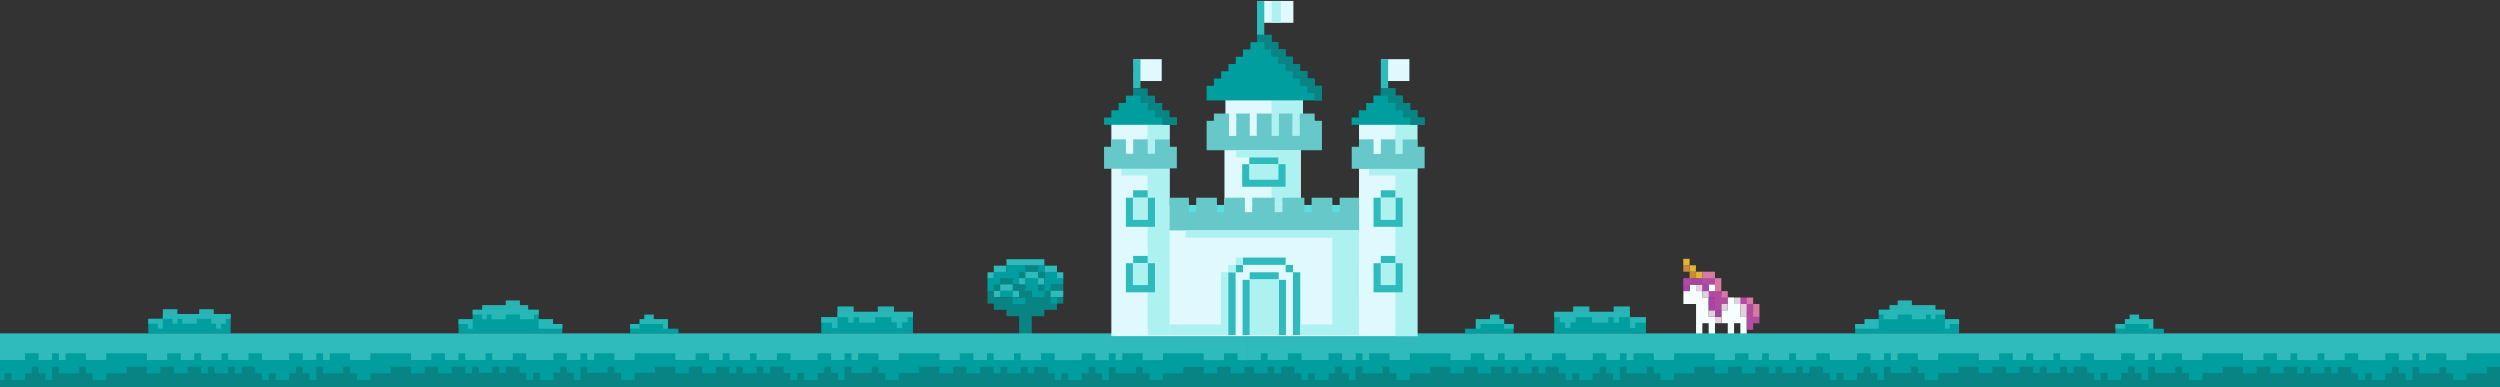 <svg width="1640" height="254" viewBox="0 0 1640 254" fill="none" xmlns="http://www.w3.org/2000/svg">
<rect x="0" y="0" width="1640" height="254" fill="#333333" stroke="none"/>
<g clip-path="url(#clip0_274_677)">
<path d="M697.518 178.611H693.375V182.843H697.518V178.611Z" fill="#2FBABB"/>
<path d="M651.947 178.611H647.805V182.843H651.947V178.611Z" fill="#2FBABB"/>
<path d="M693.375 174.287H685.09V178.52H693.375V174.287Z" fill="#2FBABB"/>
<path d="M660.233 174.287H651.947V178.52H660.233V174.287Z" fill="#2FBABB"/>
<path d="M685.09 170.054H660.233V174.287H685.09V170.054Z" fill="#2FBABB"/>
<path d="M664.646 190.59H655.82V195.003H664.646V190.59Z" fill="#009E9E"/>
<path d="M697.518 195.004H692.835V199.146H697.518V195.004Z" fill="#088484"/>
<path d="M689.863 197.796V190.32H685.09V195.004H676.804V190.77H672.661V186.627H664.376V190.77H668.519V195.004H671.401L672.121 199.147H671.401H664.646V195.004H651.947V189.509H647.805V199.147H651.947V203.29H660.233V207.433H668.519V219.863H676.804V207.433H685.09V203.29H693.375V197.796H689.863Z" fill="#088484"/>
<path d="M697.518 186.537H688.782V190.95H697.518V186.537Z" fill="#088484"/>
<path d="M656.09 186.177H651.497V190.77H656.09V186.177Z" fill="#088484"/>
<path d="M665.006 182.213H655.46V186.987H665.006V182.213Z" fill="#088484"/>
<path d="M673.112 177.98H668.158V182.933H673.112V177.98Z" fill="#088484"/>
<path d="M681.847 174.197H671.851V178.79H681.847V174.197Z" fill="#088484"/>
<path d="M685.09 178.34H680.497V182.933H685.09V178.34Z" fill="#088484"/>
<path d="M685.63 186.177H680.497V191.31H685.63V186.177Z" fill="#088484"/>
<path d="M693.375 195.004H689.232V199.146H693.375V195.004Z" fill="#009E9E"/>
<path d="M672.662 195.004H664.376V199.416H672.662V195.004Z" fill="#009E9E"/>
<path d="M697.518 190.77H689.232V194.913H697.518V190.77Z" fill="#2FBABB"/>
<path d="M668.519 190.77H664.376V194.913H668.519V190.77Z" fill="#2FBABB"/>
<path d="M656.09 190.77H651.947V194.913H656.09V190.77Z" fill="#2FBABB"/>
<path d="M681.037 182.304L672.662 182.484L672.481 190.86H676.804V195.184H685.36V190.86H681.037V182.304Z" fill="#009E9E"/>
<path d="M664.376 186.627H656.09V190.77H664.376V186.627Z" fill="#2FBABB"/>
<path d="M651.947 186.627H656.09V182.484H664.376V186.627H668.519V178.34H672.661V174.197H660.233V178.34H651.947V182.484H647.805V190.77H651.947V186.627V186.627Z" fill="#009E9E"/>
<path d="M685.09 182.484H680.947V186.626H685.09V182.484Z" fill="#2FBABB"/>
<path d="M672.661 182.484H668.519V186.626H672.661V182.484Z" fill="#2FBABB"/>
<path d="M693.375 178.34H685.09V190.77H689.233V186.627H697.518V182.484H693.375V178.34Z" fill="#009E9E"/>
<path d="M680.947 178.34H672.662V182.483H680.947V178.34Z" fill="#2FBABB"/>
<path d="M685.09 174.197H680.947V178.34H685.09V174.197Z" fill="#009E9E"/>
<path d="M1108.82 182.484H1104.23V187.167H1108.82V182.484Z" fill="#B44BA1"/>
<path d="M1125.03 182.304H1115.94V186.897H1125.03V182.304Z" fill="#B44BA1"/>
<path d="M1146.2 195.184H1141.34V200.137H1146.2V195.184Z" fill="#B44BA1"/>
<path d="M1120.17 190.23V194.913H1124.58V204.281L1129.18 203.56V199.327L1133.32 199.597V194.913H1129.54L1129.09 190.95L1120.17 190.23Z" fill="#B44BA1"/>
<path d="M1145.84 207.794H1141.7V199.327H1137.55V195.094H1133.41V203.56H1129.27V212.027H1133.41V220.494H1137.55V212.027H1141.7V220.494H1145.84V207.794Z" fill="#F7FEFF"/>
<path d="M1129.18 207.794H1125.03V212.026H1129.18V207.794Z" fill="#E1D1DE"/>
<path d="M1120.89 207.794V195.094H1116.75V190.95H1112.61V186.717H1108.46V190.95H1104.32V199.417H1112.61V220.494H1116.75V212.027H1120.89V220.494H1125.03V207.794H1120.89V207.794Z" fill="#F7FEFF"/>
<path d="M1150.07 199.417L1145.93 198.967V216.35H1150.07V212.117H1154.21V207.884H1150.79L1150.07 199.417Z" fill="#B44BA1"/>
<path d="M1129.18 203.56H1125.03V207.793H1129.18V203.56Z" fill="#A545A4"/>
<path d="M1125.03 203.56H1120.89V207.793H1125.03V203.56Z" fill="#E1D1DE"/>
<path d="M1154.21 199.417H1150.07V207.883H1154.21V199.417Z" fill="#D779A5"/>
<path d="M1145.84 199.417H1141.7V207.883H1145.84V199.417Z" fill="#E1D1DE"/>
<path d="M1133.41 199.417H1129.27V203.65H1133.41V199.417Z" fill="#E1D1DE"/>
<path d="M1125.03 194.913H1120.89V203.56H1125.03V194.913Z" fill="#A545A4"/>
<path d="M1150.07 195.184H1145.93V199.417H1150.07V195.184Z" fill="#D779A5"/>
<path d="M1141.7 195.184H1137.55V199.417H1141.7V195.184Z" fill="#E1D1DE"/>
<path d="M1133.41 190.95H1129.27V195.183H1133.41V190.95Z" fill="#D779A5"/>
<path d="M1120.89 190.95H1116.75V195.183H1120.89V190.95Z" fill="#E1D1DE"/>
<path d="M1129.18 182.484H1125.03V190.949H1129.18V182.484Z" fill="#D779A5"/>
<path d="M1125.03 186.717H1120.89V190.95H1125.03V186.717Z" fill="#F7FEFF"/>
<path d="M1120.89 186.717H1116.75V190.95H1120.89V186.717Z" fill="#A545A4"/>
<path d="M1116.75 186.717H1112.61V190.95H1116.75V186.717Z" fill="#E1D1DE"/>
<path d="M1108.37 186.717H1104.23V190.95H1108.37V186.717Z" fill="#A545A4"/>
<path d="M1116.75 182.484H1108.46V186.717H1116.75V182.484Z" fill="#A545A4"/>
<path d="M1125.03 178.25H1116.75V182.483H1125.03V178.25Z" fill="#D779A5"/>
<path d="M1116.75 178.25H1112.61V182.483H1116.75V178.25Z" fill="#E2B436"/>
<path d="M1112.52 178.25H1108.37V182.483H1112.52V178.25Z" fill="#CF8934"/>
<path d="M1112.52 174.017H1108.37V178.25H1112.52V174.017Z" fill="#E2B436"/>
<path d="M1108.37 174.017H1104.23V178.25H1108.37V174.017Z" fill="#CF8934"/>
<path d="M1108.37 169.784H1104.23V174.017H1108.37V169.784Z" fill="#E2B436"/>
<path d="M598.902 204.551H549.368V208.064H538.741V218.692H549.819H598.902V204.551Z" fill="#009E9E"/>
<path d="M538.741 211.666H545.766V215.179H549.368V211.666V208.064H538.741V211.666Z" fill="#29B8B8" fill-opacity="0.962"/>
<path d="M598.901 204.551H586.473V201.038H575.846V204.551H559.995V201.038H549.368V204.551V208.064H556.393V211.667H559.995V208.064H563.508V211.667H574.135V208.064H584.762V211.487H588.274V215.179H591.787V211.487H595.389V208.064H598.901V204.551Z" fill="#29B8B8" fill-opacity="0.962"/>
<path d="M1019.57 204.551H1069.2V208.064H1079.73V218.692H1068.66H1019.57V204.551Z" fill="#009E9E"/>
<path d="M1079.73 211.666H1072.71V215.179H1069.2V211.666V208.064H1079.73V211.666Z" fill="#29B8B8" fill-opacity="0.962"/>
<path d="M1019.57 204.551H1032V201.038H1042.63V204.551H1058.57V201.038H1069.2V204.551V208.064H1062.08V211.667H1058.57V208.064H1054.97V211.667H1044.34V208.064H1033.71V211.487H1030.2V215.179H1026.69V211.487H1023.18V208.064H1019.57V204.551Z" fill="#29B8B8" fill-opacity="0.962"/>
<path d="M106.812 205.992V209.145H97.265V218.692H106.812H107.622H151.301V205.992H106.812Z" fill="#009E9E"/>
<path d="M140.224 205.992V202.84H130.678V205.992H116.358V202.84H106.812V205.992V209.145H97.265V212.387H103.569V215.54H106.812V212.387V209.145H113.116V212.387H116.358V209.145H119.51V212.387H129.056V209.145H138.603V212.387H141.755V215.54H144.997V212.387H148.149V209.145H151.301V205.992H140.224Z" fill="#29B8B8" fill-opacity="0.962"/>
<path d="M362.763 212.567V209.415H353.397V203.2H310.078V209.415H300.802V218.692H310.078H353.397H361.142H362.763H368.887V212.567H362.763Z" fill="#009E9E"/>
<path d="M362.763 212.567V209.415H353.397V212.567V213.648V215.629H356.549H368.887V212.567H362.763Z" fill="#29B8B8" fill-opacity="0.962"/>
<path d="M346.463 200.138H341.059V197.075H331.783V200.138H316.292V203.2H310.078V206.353H316.292V209.415H319.354V206.353H322.416V209.415H331.783V206.353H341.059V209.415H350.335V206.353H353.397V203.2H346.463V200.138Z" fill="#29B8B8" fill-opacity="0.962"/>
<path d="M300.802 209.415V212.567H306.926V215.629H310.078V212.567V211.847V209.415H300.802Z" fill="#29B8B8" fill-opacity="0.962"/>
<path d="M1223.2 212.567V209.415H1232.48V203.2H1275.89V209.415H1285.16V218.692H1275.89H1232.48H1224.73H1223.2H1216.99V212.567H1223.2Z" fill="#009E9E"/>
<path d="M1223.2 212.567V209.415H1232.48V212.567V213.648V215.629H1229.41H1216.99V212.567H1223.2Z" fill="#29B8B8" fill-opacity="0.962"/>
<path d="M1239.5 200.138H1244.9V197.075H1254.18V200.138H1269.67V203.2H1275.89V206.353H1269.67V209.415H1266.61V206.353H1263.46V209.415H1254.18V206.353H1244.9V209.415H1235.63V206.353H1232.48V203.2H1239.5V200.138Z" fill="#29B8B8" fill-opacity="0.962"/>
<path d="M1285.16 209.415V212.567H1278.95V215.629H1275.89V212.567V211.847V209.415H1285.16Z" fill="#29B8B8" fill-opacity="0.962"/>
<path d="M438.144 215.63V209.415H428.868H419.592V212.567H413.377V218.692H419.592H420.222H428.868H436.973H438.144H445.079V215.63H438.144Z" fill="#009E9E"/>
<path d="M428.868 209.415V206.352H425.716H422.654V209.415H419.592V212.567H428.868H434.992V215.63H438.144V212.567V211.937V209.415H428.868Z" fill="#29B8B8" fill-opacity="0.962"/>
<path d="M416.439 212.567H413.377V215.629H416.439H419.502V212.567H416.439Z" fill="#29B8B8" fill-opacity="0.962"/>
<path d="M968.149 215.63V209.415H977.426H986.702V212.567H992.916V218.692H986.702H986.071H977.426H969.23H968.149H961.125V215.63H968.149Z" fill="#009E9E"/>
<path d="M977.426 209.415V206.352H980.488H983.64V209.415H986.702V212.567H977.426H971.211V215.63H968.149V212.567V211.937V209.415H977.426Z" fill="#29B8B8" fill-opacity="0.962"/>
<path d="M989.764 212.567H992.916V215.629H989.764H986.702V212.567H989.764Z" fill="#29B8B8" fill-opacity="0.962"/>
<path d="M1412.51 215.63V209.415H1403.23H1393.95V212.567H1387.74V218.692H1393.95H1394.59H1403.23H1411.43H1412.51H1419.53V215.63H1412.51Z" fill="#009E9E"/>
<path d="M1403.23 209.415V206.352H1400.17H1397.02V209.415H1393.96V212.567H1403.23H1409.45V215.63H1412.51V212.567V211.937V209.415H1403.23Z" fill="#29B8B8" fill-opacity="0.962"/>
<path d="M1390.89 212.567H1387.74V215.629H1390.89H1393.95V212.567H1390.89Z" fill="#29B8B8" fill-opacity="0.962"/>
<path d="M818.649 218.692H-27.468V255.621H818.649V218.692Z" fill="#2FBABB"/>
<path d="M1659.18 218.692H818.199V255.621H1659.18V218.692Z" fill="#2FBABB"/>
<path d="M1659.18 253.73V237.607H818.649H818.199H-27.468V255.621L1499.6 256.522L1658.19 253.64L1659.18 253.73Z" fill="#088484"/>
<path d="M1644.77 236.256V231.752H1618.12V236.256H1604.79V231.752H1591.46V236.256H1586.95V231.752H1582.54V236.256H1573.63V231.752H1564.8V236.256H1546.97V231.752H1538.14V236.256H1524.81V231.752H1520.31V236.256H1511.39V236.166H1506.98V231.752H1502.57V236.166H1493.65V231.752H1484.83V236.166H1471.41V231.752H1444.75V236.166H1431.42V231.752H1418.09V236.166H1413.68V231.752H1409.27V236.166H1400.35V231.752H1391.43V236.166H1373.69V231.752H1364.78V236.166H1351.45V231.752H1347.03V236.166H1338.12H1333.7V231.752H1329.2V236.166H1320.38V231.752H1311.46V236.166H1298.13V231.752H1271.47V236.166H1258.14V231.752H1244.82V236.166H1240.4V231.752H1235.9V236.166H1227.07V231.752H1218.16V236.166H1200.33V231.752H1191.5V236.166H1178.17V231.752H1173.67V236.166H1166.55H1164.84H1160.34V231.752H1155.93V236.166H1147.01V231.752H1138.18V236.166H1124.85V231.752H1098.2V236.166H1084.87V231.752H1071.54V236.166H1067.04V231.752H1062.62V236.166H1053.71V231.752H1044.88V236.166H1027.05V231.752H1018.13V236.166H1004.8V231.752H1000.39V236.166H991.475H987.062V231.752H982.649V236.166H973.733V231.752H964.817V236.166H951.488V231.752H924.831V236.166H911.502V231.752H898.173V236.166H893.76V231.752H889.347V236.166H880.431V231.752H871.515V236.166H853.773V231.752H844.857V236.166H831.528V231.752H827.115V236.166H818.199V236.256H811.805V231.752H802.979V236.256H789.65V231.752H762.902V236.256H749.573V231.752H736.244V236.256H731.831V231.752H727.418V236.256H718.502V231.752H709.586V236.256H691.844V231.752H682.928V236.256H669.599V231.752H665.186V236.256H656.27V236.166H651.857V231.752H647.444V236.166H638.528V231.752H629.612V236.166H616.284V231.752H589.626V236.166H576.297V231.752H562.968V236.166H558.555V231.752H554.052V236.166H545.226V231.752H536.31V236.166H518.568V231.752H509.652V236.166H496.323V231.752H491.91V236.166H482.994H478.581V231.752H474.078V236.166H465.162V231.752H456.336V236.166H443.007V231.752H416.349V236.166H403.02V231.752H389.692V236.166H385.189V231.752H380.776V236.166H371.86V231.752H363.034V236.166H345.202V231.752H336.376V236.166H322.957V231.752H318.544V236.166H309.628H305.215V231.752H300.802V236.166H291.886V231.752H282.97V236.166H269.641V231.752H242.983V236.166H229.654V231.752H216.325V236.166H211.912V231.752H207.499V236.166H198.583V231.752H189.667V236.166H171.925V231.752H163.009V236.166H149.681V231.752H145.268V236.166H135.541H131.939V231.752H127.436V236.166H118.61V231.752H109.694V236.166H96.365V231.752H69.707V236.166H56.378V231.752H43.049V236.166H38.636V231.752H34.133V236.166H25.307V231.752H16.391V236.166H-1.441V231.752H-10.267V236.166H-27.468V240.579H-19.183V244.903H-14.77V240.579H-5.854V244.903H-1.441V249.316H3.062V244.903H7.475V249.316H16.391V244.903H20.804V240.579H25.307V244.903H29.72V249.316H34.133V244.903V240.579H38.636V244.903H51.965V240.579H56.378V244.903H60.791V249.316H69.707V244.903H83.036V240.579H96.365V244.903H105.281V240.579H114.107V244.903H123.023V240.579H131.939V244.903H136.352V240.579H140.765V244.903H149.681V240.579H154.094V244.903H158.597V240.579H167.422V244.903H171.925V249.316H176.338V244.903H180.841V249.316H189.667V244.903H194.17V240.579H198.583V244.903H202.996V249.316H207.499V244.903V240.579H211.912V244.903H225.241V240.579H229.654V244.903H234.157V249.316H242.983V244.903H256.312V240.579H269.641V244.903H278.557V240.579H287.473V244.903H296.299V240.579H305.215V244.903H309.628V240.579H314.131V244.543H322.957V240.579H327.46V244.543H331.873V240.579H340.789V244.543H345.202V249.316H349.705V244.543H354.118V249.316H363.034V244.543H367.447V240.579H371.86V244.543H376.363V249.316H380.776V244.543V240.579H385.189V244.543H398.517V240.579H403.02V244.543H407.433V249.316H416.349V244.543H429.678V240.579H443.007V244.903H451.833V240.579H460.749V244.903H469.665V240.579H478.491V244.903H482.994V240.579H487.407V244.903H496.323V240.579H500.736V244.903H505.239V240.579H514.065V244.633H518.568V249.316H522.981V244.633H527.394V249.316H536.31V244.633H540.723V240.579H545.226V244.633H549.639V249.316H554.052V244.633V240.579H558.555V244.633H571.884V240.579H576.297V244.633H580.71V249.316H589.626V244.633H602.955V240.579H616.284V244.903H625.2V240.579H634.115V244.903H642.941V240.579H651.857V244.903H656.27V240.669H660.773V244.903H669.599V240.669H674.102V244.903H678.515V240.669H687.431V244.903H691.844V249.316H696.257V244.903H700.76V249.316H709.586V244.903H714.089V240.669H718.502V244.903H722.915V249.316H727.418V244.903V240.669H731.831V244.903H745.16V240.669H749.573V244.903H754.076V249.316H762.902V244.903H776.231V240.669H789.65V244.903H798.476V240.669H807.392V244.903H816.308V240.669H819.1V240.579H822.612V244.903H831.528V240.579H835.941V244.903H840.444V240.579H849.27V244.903H853.773V249.316H858.186V244.903H862.599V249.316H871.515V244.903H875.928V240.579H880.431V244.903H884.844V249.316H889.257V244.903V240.579H893.76V244.903H907.089V240.579H911.502V244.903H916.005V249.316H924.831V244.903H938.159V240.579H951.488V244.903H960.404V240.579H969.32V244.903H978.146V240.579H987.062V244.903H991.475V240.579H995.978V244.903H1004.8V240.579H1009.31V244.903H1013.72V240.579H1022.64V244.903H1027.05V249.316H1031.46V244.903H1035.97V249.316H1044.79V244.903H1049.29V240.579H1053.71V244.903H1058.12V249.316H1062.62V244.903V240.579H1067.04V244.903H1080.36V240.579H1084.87V244.903H1089.28V249.316H1098.2V244.903H1111.53V240.579H1124.85V244.903H1133.68V240.579H1142.6V244.903H1151.51V240.579H1160.34V244.903H1164.84V240.579H1169.25V244.633H1178.17V240.579H1182.58V244.633H1187V240.579H1195.91V244.633H1200.33V249.316H1204.83V244.633H1209.24V249.316H1218.16V244.633H1222.57V240.579H1227.07V244.633H1231.49V249.316H1235.9V244.633V240.579H1240.4V244.633H1253.73V240.579H1258.14V244.633H1262.56V249.316H1271.47V244.633H1284.8V240.579H1298.13V244.633H1307.05V240.579H1315.87V244.633H1324.79V240.579H1333.7V244.633H1338.12V240.579H1342.62V244.633H1351.45V240.579H1355.95V244.633H1360.36V240.579H1369.19V244.633H1373.69V249.316H1378.1V244.633H1382.61V249.316H1391.43V244.633H1395.94V240.579H1400.35V244.633H1404.76V249.316H1409.27V244.633V240.579H1413.68V244.633H1427.01V240.579H1431.42V244.633H1435.92V249.316H1444.75V244.633H1458.08V240.579H1471.41V244.903H1480.32V240.579H1489.24V244.903H1498.06V240.579H1511.03H1506.98V244.903H1511.48V240.669H1515.9V244.903H1524.81V240.669H1529.23V244.903H1533.64V240.669H1542.55V244.903H1546.97V249.316H1551.47V244.903H1555.88V249.316H1564.8V244.903H1569.21V240.669H1573.63V244.903H1578.13V249.316H1582.54V244.903V240.669H1586.95V244.903H1600.28V240.669H1604.79V244.903H1609.2V249.316H1618.12V244.903H1631.44V240.669H1659.63V236.256H1644.77Z" fill="#009E9E"/>
<path d="M891.508 80.433V129.702L880.79 132.494L877.188 136.548L870.974 132.494H862.868L858.095 136.548L853.322 132.494V93.854H862.868L865.39 91.422L864.94 81.874L860.347 77.101H854.763V62.779H803.879V76.2L796.314 79.262V93.854H803.248V134.476H767.224V80.433H729.039V220.494H929.783V128.621V80.433H891.508Z" fill="#DFF9FF"/>
<path d="M827.835 14.952H848.459V10.178V5.404V0.63H827.835V3.062H827.024V12.52H827.835V14.952Z" fill="#DFF9FF"/>
<path d="M924.56 48.368V43.594V38.821H906.188V43.594H908.619V48.368H906.188V53.142H924.56V48.368Z" fill="#DFF9FF"/>
<path d="M762.091 48.368V43.594V41.343V38.821H743.718V43.594H746.15V48.368H743.718V53.142H762.091V48.368Z" fill="#DFF9FF"/>
<path d="M767.225 110.697V110.337H735.613V115.111H752.905V219.773H767.225V110.697Z" fill="#AEF1F1"/>
<path d="M929.784 110.337H898.172V115.111H915.374V220.494H929.784V115.111V110.337Z" fill="#AEF1F1"/>
<path d="M853.232 98.538H834.139V134.476H853.232V98.538Z" fill="#AEF1F1"/>
<path d="M929.694 81.874H915.374V91.422H929.694V81.874Z" fill="#AEF1F1"/>
<path d="M767.224 81.874H752.725V91.422H767.224V81.874Z" fill="#AEF1F1"/>
<path d="M805.77 212.838V178.611H800.997V212.838H767.225V219.773H805.77V212.838Z" fill="#AEF1F1"/>
<path d="M843.595 183.565H838.822V219.773H843.595V183.565Z" fill="#2FBABB"/>
<path d="M819.91 183.565H815.137V219.773H819.91V183.565Z" fill="#2FBABB"/>
<path d="M838.823 178.611H819.82V183.384H838.823V178.611Z" fill="#2FBABB"/>
<path d="M838.552 102.951H819.549V107.724H838.552V102.951Z" fill="#2FBABB"/>
<path d="M838.552 107.725V117.723H819.639V107.725H814.866V117.723V122.496H819.639H838.552H843.325V107.725H838.552Z" fill="#2FBABB"/>
<path d="M867.192 56.294H862.418V61.068H867.192V56.294Z" fill="#009E9E"/>
<path d="M857.645 46.747H852.872V51.52H857.645V46.747Z" fill="#009E9E"/>
<path d="M848.099 37.199H843.326V41.972H848.099V37.199Z" fill="#009E9E"/>
<path d="M862.418 51.521H857.645V56.294H862.418V51.521Z" fill="#009E9E"/>
<path d="M852.872 41.973H848.099V46.746H852.872V41.973Z" fill="#009E9E"/>
<path d="M843.325 32.425H838.552V37.199H843.325V32.425Z" fill="#009E9E"/>
<path d="M838.552 27.652H833.779V32.425H838.552V27.652Z" fill="#009E9E"/>
<path d="M891.508 134.476V129.702H878.809V134.476H874.036V129.702H860.437V134.476H855.664V129.702H841.254V134.476H836.211V129.702H821.441V134.476H816.668V129.702H803.069V134.476H798.295V129.702H784.696V134.476H779.923V129.702H767.225V135.827V151.139H891.598V134.476H891.508Z" fill="#66C8C9"/>
<path d="M821.441 133.215H816.667V139.159H821.441V133.215Z" fill="#DFF9FF"/>
<path d="M824.593 77.101H819.82V89.17H824.593V77.101Z" fill="#DFF9FF"/>
<path d="M841.254 133.215H836.211V139.159H841.254V133.215Z" fill="#AEF1F1"/>
<path d="M860.437 134.476H855.664V139.249H860.437V134.476Z" fill="#5EDDDE"/>
<path d="M854.763 65.842H834.139V79.262H834.229V89.08H839.002V79.262H847.828V89.08H852.602V79.262H854.763V65.842Z" fill="#AEF1F1"/>
<path d="M878.809 134.476H874.036V139.249H878.809V134.476Z" fill="#5EDDDE"/>
<path d="M862.508 79.262H862.418V74.489H852.601V89.08H847.828V74.489H839.002V89.08H834.229V74.489H824.413V89.08H819.819V74.489H810.994V79.262H806.22V74.489H796.314V79.262H796.134H791.541V98.538H796.134H796.314H862.418H862.508H867.191V79.262H862.508Z" fill="#66C8C9"/>
<path d="M803.069 134.476H798.295V139.249H803.069V134.476Z" fill="#5EDDDE"/>
<path d="M784.696 134.476H779.923V139.249H784.696V134.476Z" fill="#5EDDDE"/>
<path d="M810.994 77.101H806.221V89.17H810.994V77.101Z" fill="#DFF9FF"/>
<path d="M864.85 61.068V58.636L859.806 53.953L855.213 48.368L849.99 44.225L846.117 39.541L840.533 34.767L836.21 29.273L832.608 26.481L827.475 25.4L824.683 27.652H820.27V32.245L820.09 32.426H815.407V37.199H810.633V41.703L810.363 41.973H805.86V46.747H801.087V51.521H801.267L801.087 51.701V51.521H796.314V56.294H791.541V61.068V65.842H867.191V61.068H864.85Z" fill="#009E9E"/>
<path d="M829.366 0.63H824.593V22.878H829.366V0.63Z" fill="#2FBABB"/>
<path d="M834.139 22.878H824.593V27.651H834.139V22.878Z" fill="#009E9E"/>
<path d="M915.374 124.838H905.827V129.612H915.374V124.838Z" fill="#2FBABB"/>
<path d="M920.147 144.023V129.702H915.374V144.023H905.827V129.702H901.054V144.023V148.797H905.827H915.374H920.147V144.023Z" fill="#2FBABB"/>
<path d="M910.6 38.821H905.827V57.916H910.6V38.821Z" fill="#2FBABB"/>
<path d="M929.783 72.327H925.01V81.874H929.783V72.327Z" fill="#009E9E"/>
<path d="M934.556 96.286H929.783V91.422H891.508V96.286H886.734V110.697H891.508V110.787H929.783V110.427H934.556V96.286Z" fill="#66C8C9"/>
<path d="M920.147 89.08H915.374V100.969H920.147V89.08Z" fill="#AEF1F1"/>
<path d="M905.827 90.521H901.054V100.97H905.827V90.521Z" fill="#DFF9FF"/>
<path d="M915.374 58.006H905.827V62.779H915.374V58.006Z" fill="#009E9E"/>
<path d="M925.01 67.553H920.237V72.326H925.01V67.553Z" fill="#009E9E"/>
<path d="M920.147 62.779H915.374V67.553H920.147V62.779Z" fill="#009E9E"/>
<path d="M927.172 77.101V74.308L922.128 69.355L917.265 64.671L913.392 60.888L908.889 59.987L905.737 62.689H900.964V67.553H896.191V72.237L896.101 72.327H891.418V77.101H886.645V81.874H934.467V77.101H927.172Z" fill="#009E9E"/>
<path d="M915.374 167.892H905.827V172.665H915.374V167.892Z" fill="#2FBABB"/>
<path d="M920.147 186.987V172.666H915.374V186.987H905.827V172.666H901.054V186.987V191.761H920.147V186.987Z" fill="#2FBABB"/>
<path d="M748.132 38.821H743.358V57.916H748.132V38.821Z" fill="#2FBABB"/>
<path d="M752.905 124.838H743.358V129.612H752.905V124.838Z" fill="#2FBABB"/>
<path d="M757.678 144.023V129.702H752.905V144.023H743.358V129.702H738.585V144.023V148.797H743.358H752.905H757.678V144.023Z" fill="#2FBABB"/>
<path d="M771.998 96.286H767.224V91.422H728.949V96.286H724.266V110.697H729.039H767.224V110.427H771.998V96.286Z" fill="#66C8C9"/>
<path d="M757.678 90.521H752.905V100.879H757.678V90.521Z" fill="#AEF1F1"/>
<path d="M743.358 90.521H738.585V100.879H743.358V90.521Z" fill="#DFF9FF"/>
<path d="M764.523 77.101V74.308L759.479 69.355L754.706 64.581L750.833 60.888L746.33 59.987L743.178 62.779H738.585V67.463L738.495 67.553H733.812V72.147L733.632 72.327H729.039V77.101H724.266V81.874H771.998V77.101H764.523Z" fill="#009E9E"/>
<path d="M752.905 167.892H743.358V172.665H752.905V167.892Z" fill="#2FBABB"/>
<path d="M757.678 186.987V172.666H752.905V186.987H743.358V172.666H738.585V186.987V191.761H757.678V186.987Z" fill="#2FBABB"/>
<path d="M810.544 178.611H805.771V219.773H810.544V178.611Z" fill="#2FBABB"/>
<path d="M852.962 178.611H848.188V219.773H852.962V178.611Z" fill="#2FBABB"/>
<path d="M843.416 168.973H815.407V173.746H843.416V168.973Z" fill="#2FBABB"/>
<path d="M815.407 173.837H810.633V178.61H815.407V173.837Z" fill="#2FBABB"/>
<path d="M848.189 173.837H843.416V178.61H848.189V173.837Z" fill="#2FBABB"/>
<path d="M840.264 0.63H834.229V14.952H840.264V0.63Z" fill="#AEF1F1"/>
<path d="M838.913 183.204H819.82V219.773H838.913V183.204Z" fill="#AEF1F1"/>
<path d="M915.374 172.666H905.827V186.987H915.374V172.666Z" fill="#AEF1F1"/>
<path d="M752.725 172.666H743.178V186.987H752.725V172.666Z" fill="#AEF1F1"/>
<path d="M915.374 129.792H905.827V144.114H915.374V129.792Z" fill="#AEF1F1"/>
<path d="M752.725 129.792H743.178V144.114H752.725V129.792Z" fill="#AEF1F1"/>
<path d="M838.552 107.725H819.64V117.723H838.552V107.725Z" fill="#AEF1F1"/>
<path d="M810.544 173.837H805.771V178.61H810.544V173.837Z" fill="#AEF1F1"/>
<path d="M815.407 168.973H810.633V173.746H815.407V168.973Z" fill="#AEF1F1"/>
<path d="M853.322 98.538H810.994V103.311H853.322V98.538Z" fill="#AEF1F1"/>
<path d="M891.508 151.139H874.036H777.761V155.913H874.036V212.838H852.962V219.773H874.036H891.508V151.139Z" fill="#AEF1F1"/>
<path d="M743.358 62.779H748.132V67.553H752.905V62.779V58.006H743.358V62.779Z" fill="#088484"/>
<path d="M757.678 62.779H752.905V67.553V72.327H756.777H757.678V77.101H762.451V72.327V71.516V67.553H757.678V62.779Z" fill="#088484"/>
<path d="M767.224 77.101V72.327H762.451V81.874H767.224H771.998V77.101H767.224Z" fill="#088484"/>
<path d="M843.325 32.426H838.552V27.652H834.139V22.878H824.593V27.652H829.366V32.426H833.779V37.199H838.552V41.973H843.325V46.747H848.099V41.973V40.622V37.199H843.325V32.426Z" fill="#088484"/>
<path d="M864.85 56.294H862.418V51.521H857.645V46.747H856.294H852.872V41.973H848.099V46.747V51.521H850.44V51.611H852.872V56.294H857.645V61.068H862.418V60.978V65.842H867.191V56.294H864.85Z" fill="#088484"/>
<path d="M915.374 58.006H905.827V62.779H915.374V58.006Z" fill="#088484"/>
<path d="M929.783 77.101V72.327H925.01H925.19V67.553H920.417V62.779H915.644H910.6V67.553H915.553V69.895H915.644V72.327H920.417V74.489V77.101H925.19V81.874H934.556V77.101H929.783Z" fill="#088484"/>
</g>
<defs>
<clipPath id="clip0_274_677">
<rect width="1640" height="254" fill="white"/>
</clipPath>
</defs>
</svg>
